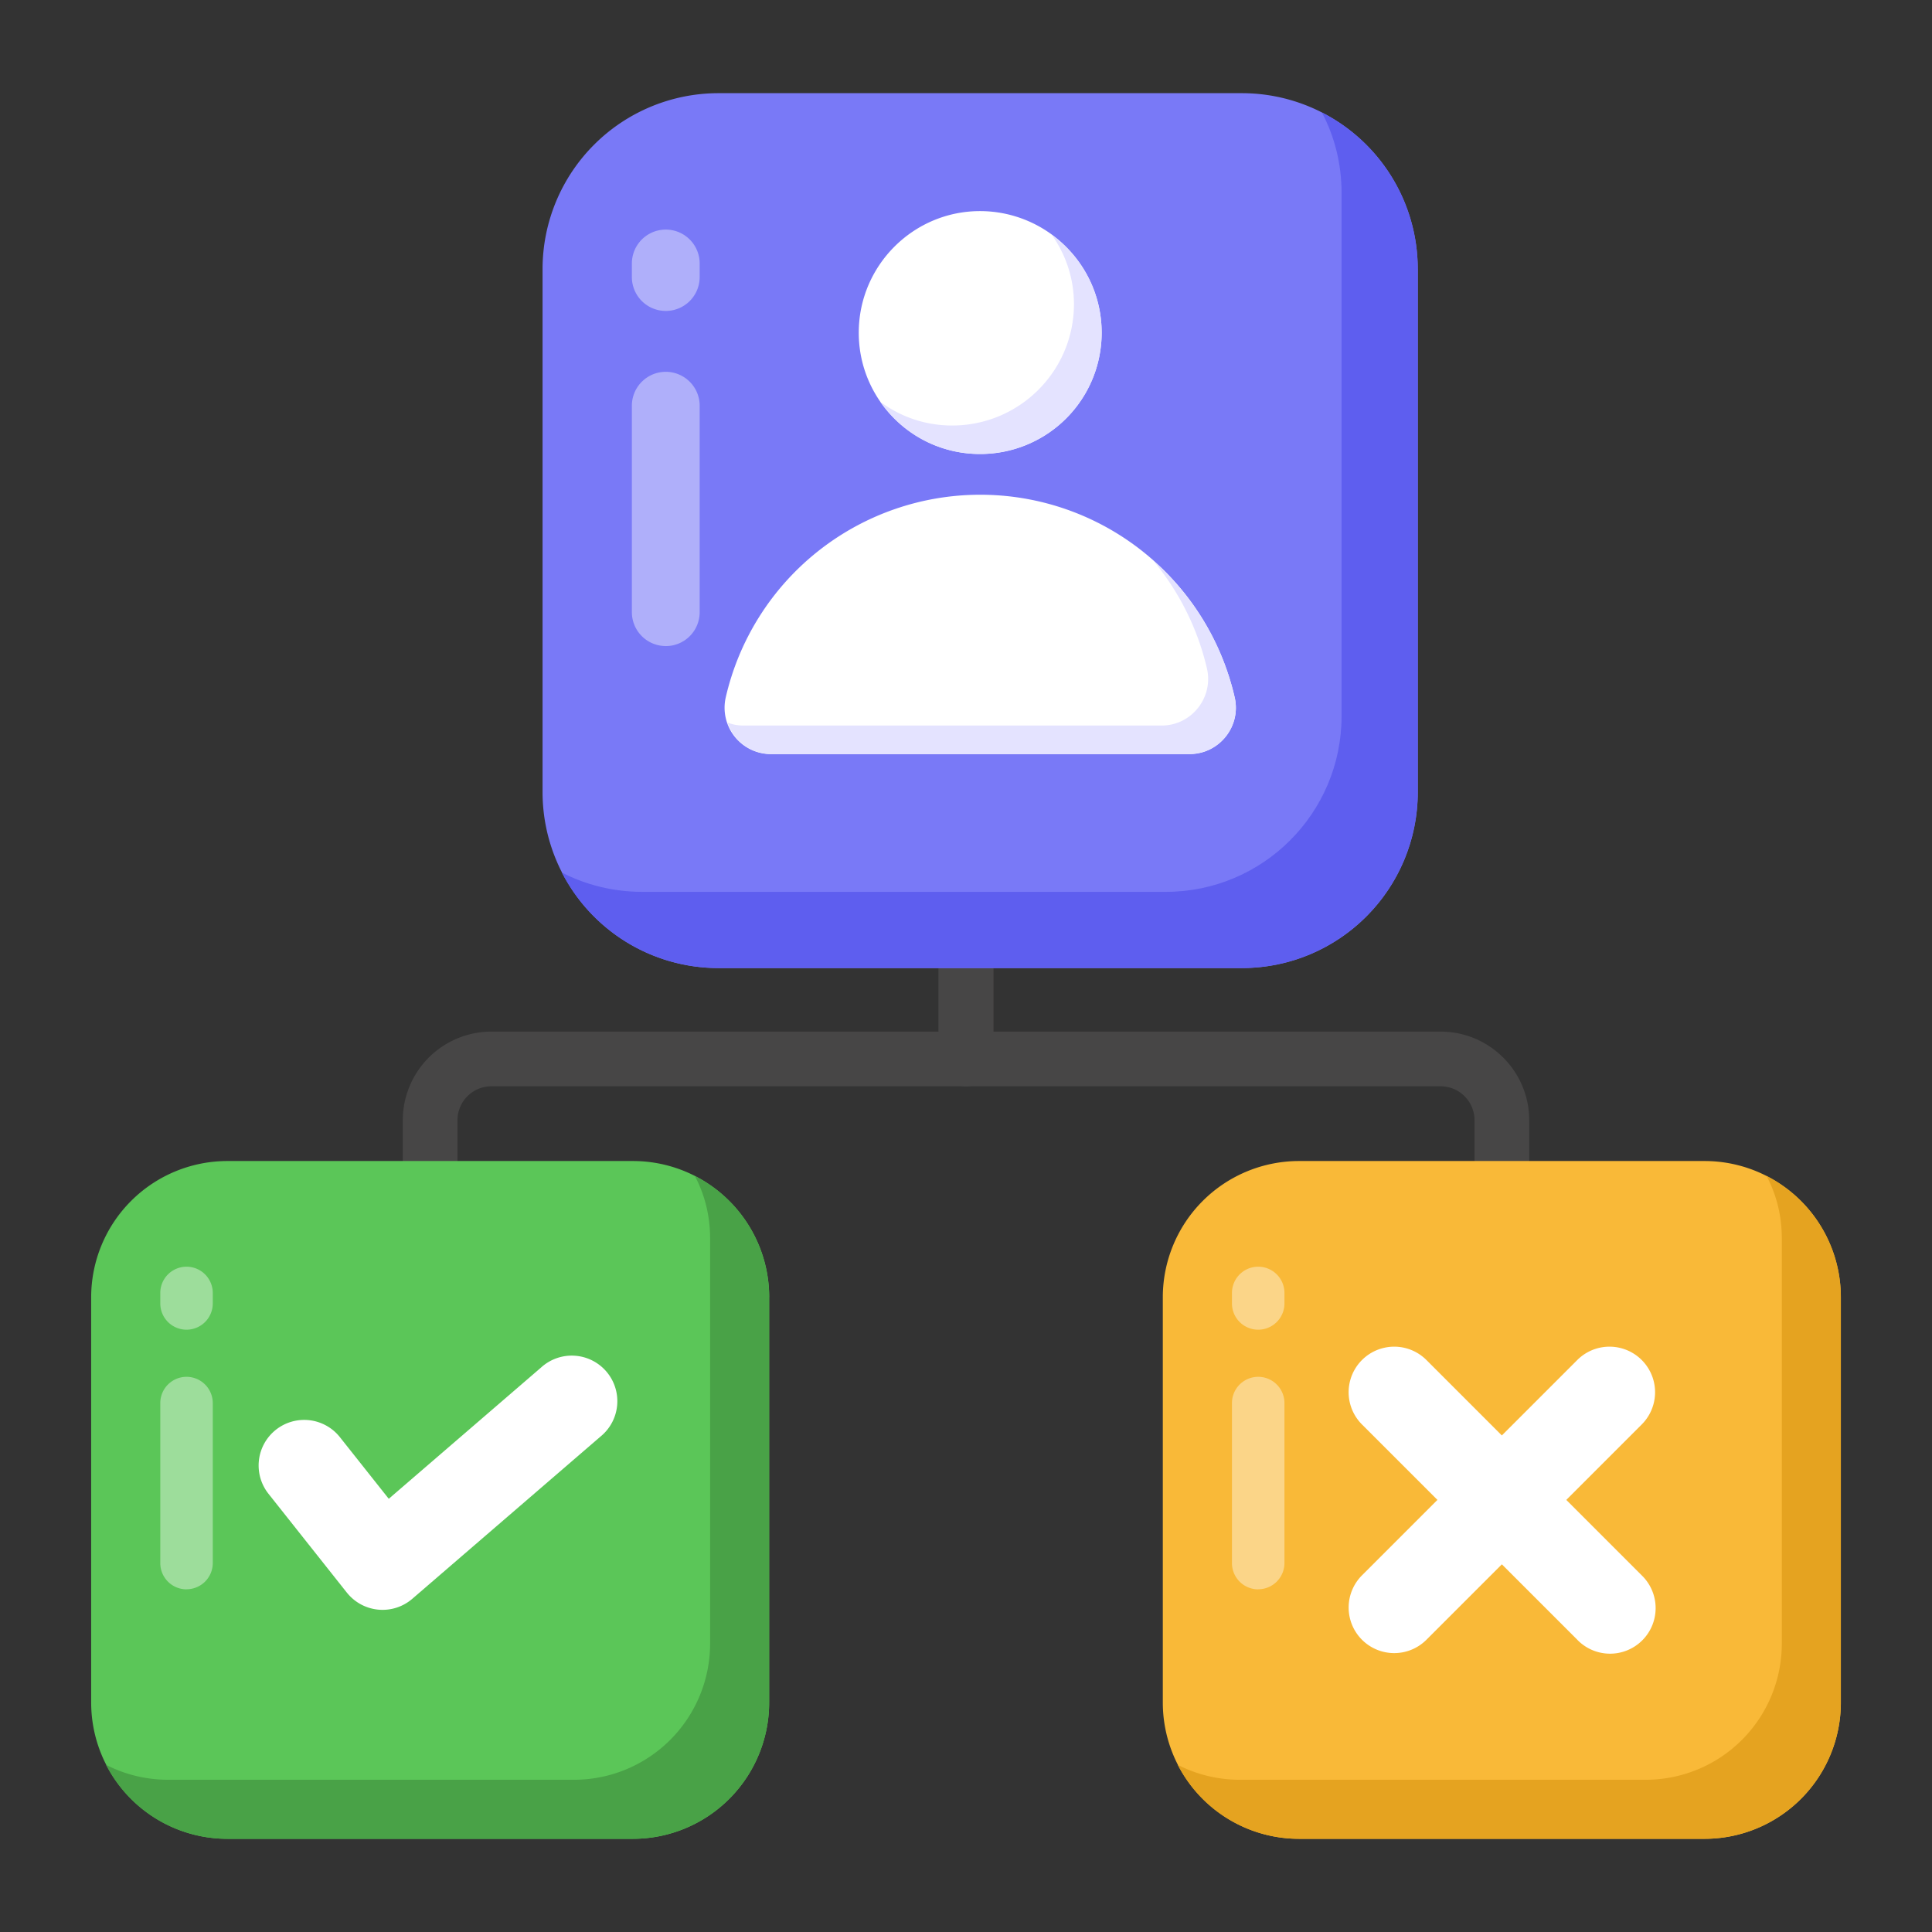 <?xml version="1.0" standalone="no"?><!DOCTYPE svg PUBLIC "-//W3C//DTD SVG 1.1//EN" "http://www.w3.org/Graphics/SVG/1.1/DTD/svg11.dtd"><svg class="icon" width="200px" height="200.00px" viewBox="0 0 1024 1024" version="1.1" xmlns="http://www.w3.org/2000/svg"><rect x="0" y="0" width="1024" height="1024" fill="#333333" stroke="none"/><path d="M796.015 764.387a14.491 14.491 0 0 1-14.491-14.491v-156.208a17.968 17.968 0 0 0-17.968-17.93H512a14.491 14.491 0 0 1-14.491-14.491v-56.88a14.491 14.491 0 0 1 28.981 0V546.777h237.066c25.89 0 46.949 21.06 46.949 46.911v156.208a14.491 14.491 0 0 1-14.491 14.491z" fill="#474646" /><path d="M227.985 764.387a14.491 14.491 0 0 1-14.491-14.491v-156.208a46.988 46.988 0 0 1 46.949-46.911h237.066v-42.39a14.491 14.491 0 0 1 28.981 0v56.88a14.491 14.491 0 0 1-14.491 14.491H260.444a17.968 17.968 0 0 0-17.968 17.93v156.208a14.491 14.491 0 0 1-14.491 14.491z" fill="#474646" /><path d="M751.461 142.626v277.234a93.242 93.242 0 0 1-93.223 93.242H380.812a93.242 93.242 0 0 1-93.242-93.242V142.626a93.242 93.242 0 0 1 93.242-93.242h277.407a93.242 93.242 0 0 1 93.223 93.242z" fill="#7979F7" /><path d="M352.874 342.422a17.968 17.968 0 0 1-17.968-17.968V215.04a17.968 17.968 0 0 1 35.937 0v109.433a17.968 17.968 0 0 1-17.968 17.968zM352.874 164.806a17.968 17.968 0 0 1-17.968-17.968v-7.187a17.968 17.968 0 0 1 35.937 0V146.838a17.968 17.968 0 0 1-17.968 17.968z" fill="#FFFFFF" opacity=".4" /><path d="M751.442 142.703v277.06c0 51.586-41.733 93.319-93.126 93.319h-277.446c-36.13 0-67.623-20.48-83.079-50.62 12.752 6.569 27.242 10.24 42.699 10.24h277.446c51.393 0 93.126-41.733 93.126-93.126V102.323c0-15.457-3.671-29.947-10.433-42.699 30.14 15.263 50.814 46.756 50.814 83.079z" fill="#5E5EEF" /><path d="M407.668 687.587v214.789a72.24 72.24 0 0 1-72.221 72.24H120.562a72.24 72.24 0 0 1-72.24-72.26V687.606a72.24 72.24 0 0 1 72.24-72.24h214.905a72.24 72.24 0 0 1 72.24 72.26z" fill="#5BC658" /><path d="M98.864 842.385a13.911 13.911 0 0 1-13.911-13.911V743.656a13.911 13.911 0 0 1 27.822 0v84.779a13.911 13.911 0 0 1-13.911 13.911zM98.864 704.763a13.911 13.911 0 0 1-13.911-13.911v-5.564a13.911 13.911 0 0 1 27.822 0v5.564a13.911 13.911 0 0 1-13.911 13.911z" fill="#FFFFFF" opacity=".4" /><path d="M407.668 687.645v214.654a72.221 72.221 0 0 1-72.163 72.298H120.562a72.26 72.26 0 0 1-64.377-39.221c9.892 5.101 21.118 7.941 33.096 7.941h214.943a72.182 72.182 0 0 0 72.144-72.144V656.365c0-11.979-2.84-23.185-8.076-33.077A72.066 72.066 0 0 1 407.668 687.626z" fill="#49A247" /><path d="M975.698 687.587v214.789a72.24 72.24 0 0 1-72.24 72.24H688.553a72.24 72.24 0 0 1-72.24-72.26V687.606a72.24 72.24 0 0 1 72.24-72.24H903.438a72.24 72.24 0 0 1 72.24 72.26z" fill="#F9B938" /><path d="M666.875 842.385a13.911 13.911 0 0 1-13.911-13.911V743.656a13.911 13.911 0 0 1 27.822 0v84.779a13.911 13.911 0 0 1-13.911 13.911zM666.875 704.763a13.911 13.911 0 0 1-13.911-13.911v-5.564a13.911 13.911 0 0 1 27.822 0v5.564a13.911 13.911 0 0 1-13.911 13.911z" fill="#FFFFFF" opacity=".4" /><path d="M975.679 687.645v214.654a72.221 72.221 0 0 1-72.163 72.298H688.592a72.26 72.26 0 0 1-64.377-39.221c9.892 5.101 21.118 7.941 33.096 7.941h214.943a72.182 72.182 0 0 0 72.144-72.144V656.365c0-11.979-2.84-23.185-8.076-33.077A72.066 72.066 0 0 1 975.698 687.626z" fill="#E5A320" /><path d="M630.494 399.688c15.746 0 27.435-14.684 23.919-30.044a138.337 138.337 0 0 0-134.801-107.423 138.395 138.395 0 0 0-134.955 107.423 24.576 24.576 0 0 0 23.919 30.044h221.918zM583.912 176.341a64.338 64.338 0 0 1-64.473 64.299c-35.396 0-64.28-28.73-64.28-64.299s28.885-64.454 64.28-64.454a64.512 64.512 0 0 1 64.473 64.454z" fill="#FFFFFF" /><path d="M630.456 399.611h-221.802c-11.013 0-19.9-7.149-22.992-16.616 2.512 0.966 5.217 1.546 8.115 1.546h221.995c15.65 0 27.435-14.684 23.958-30.14a138.646 138.646 0 0 0-28.402-57.189c21.253 18.741 36.516 43.858 43.085 72.453 3.478 15.263-8.115 29.947-23.958 29.947zM583.893 176.263c0 35.743-28.788 64.338-64.531 64.338-21.832 0-41.153-10.82-52.746-27.629 10.626 7.922 23.765 12.558 38.062 12.558 35.55 0 64.531-28.788 64.531-64.338 0-13.525-4.251-26.083-11.592-36.516 16.036 11.592 26.276 30.334 26.276 51.586z" fill="#E4E3FF" /><path d="M183.837 844.124l-41.54-52.398a24.151 24.151 0 1 1 37.869-29.986l25.89 32.652 80.78-69.632a24.151 24.151 0 1 1 31.551 36.555l-99.85 86.074a24.151 24.151 0 0 1-34.7-3.285z" fill="#FFFFFF" /><path d="M836.009 869.106l-114.128-114.108a24.151 24.151 0 1 1 34.159-34.159l114.108 114.128a24.151 24.151 0 1 1-34.159 34.14z" fill="#FFFFFF" /><path d="M721.881 869.106a24.151 24.151 0 0 1 0-34.14l114.108-114.128a24.151 24.151 0 1 1 34.159 34.159l-114.108 114.108a24.151 24.151 0 0 1-34.159 0z" fill="#FFFFFF" /></svg>